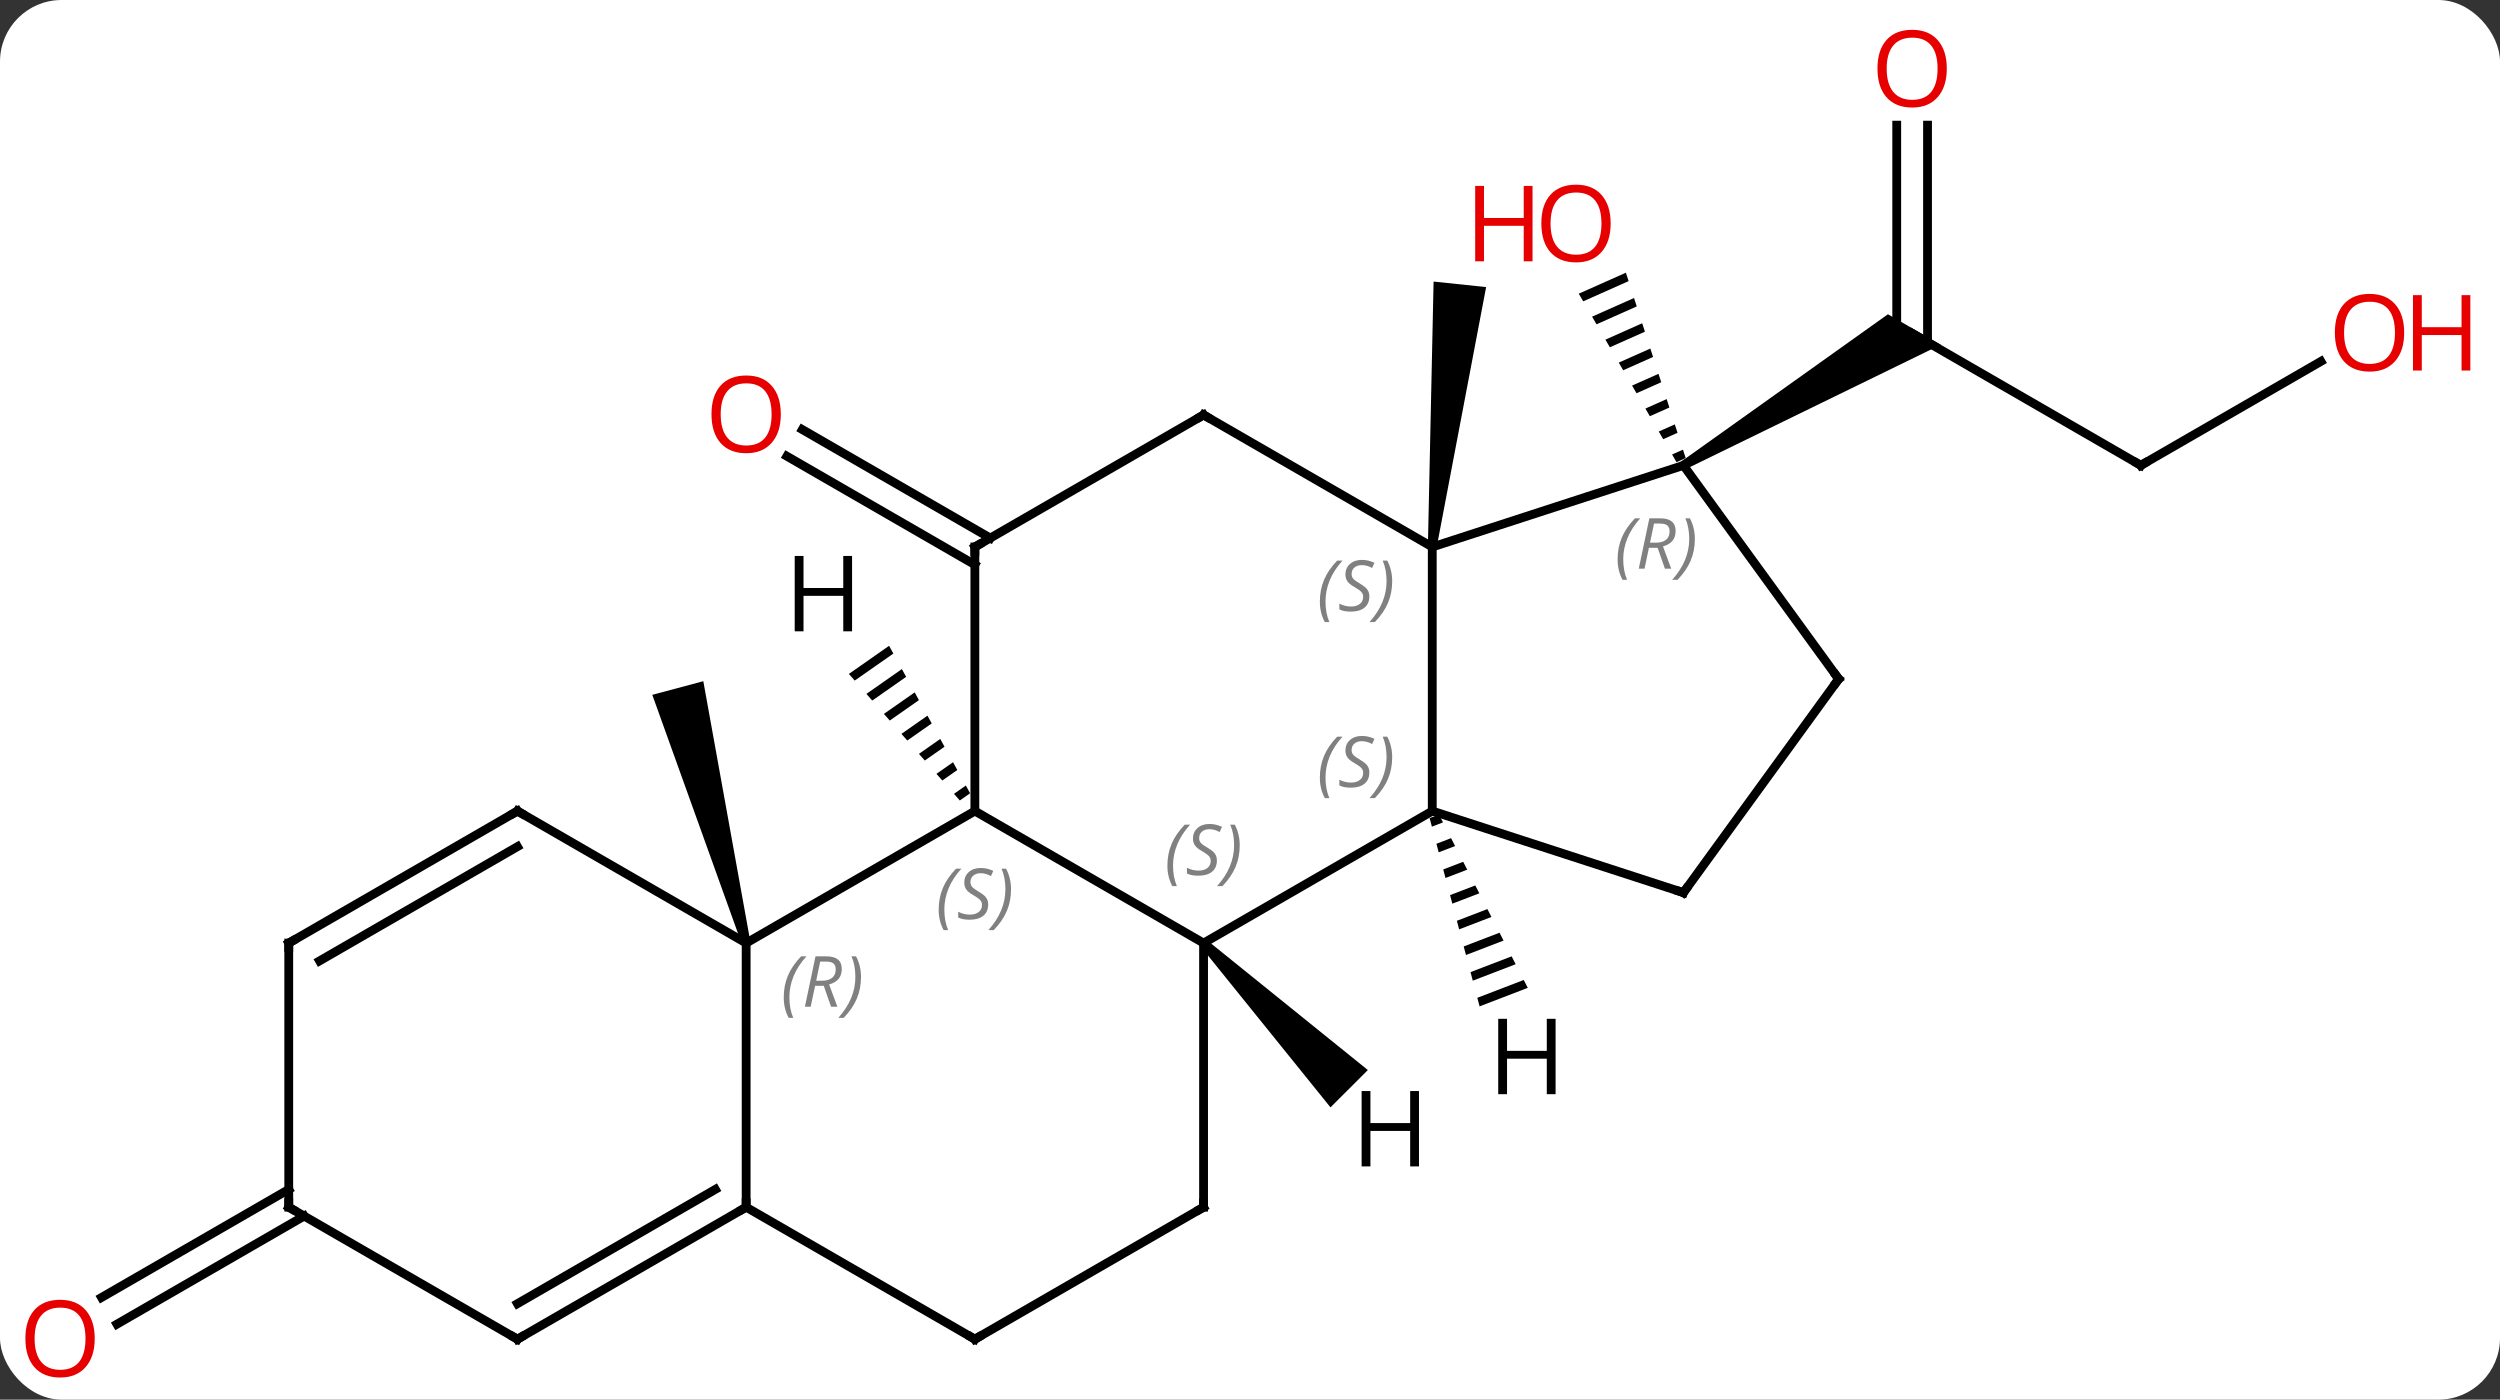 <svg width="284" viewBox="0 0 284 159" style="fill-opacity:1; color-rendering:auto; color-interpolation:auto; text-rendering:auto; stroke:black; stroke-linecap:square; stroke-miterlimit:10; shape-rendering:auto; stroke-opacity:1; fill:black; stroke-dasharray:none; font-weight:normal; stroke-width:1; font-family:'Open Sans'; font-style:normal; stroke-linejoin:miter; font-size:12; stroke-dashoffset:0; image-rendering:auto;" height="159" class="cas-substance-image" xmlns:xlink="http://www.w3.org/1999/xlink" xmlns="http://www.w3.org/2000/svg"><rect x="0" y="0" width="284" height="159" fill="#333333" stroke="none"/><svg class="cas-substance-single-component"><rect y="0" x="0" width="284" stroke="none" ry="7" rx="7" height="159" fill="white" class="cas-substance-group"/><svg y="0" x="0" width="284" viewBox="0 0 284 159" style="fill:black;" height="159" class="cas-substance-single-component-image"><svg><g><g transform="translate(138,80)" style="text-rendering:geometricPrecision; color-rendering:optimizeQuality; color-interpolation:linearRGB; stroke-linecap:butt; image-rendering:optimizeQuality;"><path style="stroke:none;" d="M25.202 -17.813 L24.208 -17.917 L24.856 -48.014 L30.824 -47.386 Z"/><line y2="-27.135" y1="-42.135" x2="105.198" x1="79.218" style="fill:none;"/><line y2="-65.783" y1="-41.125" x2="80.968" x1="80.968" style="fill:none;"/><line y2="-65.783" y1="-42.135" x2="77.468" x1="77.468" style="fill:none;"/><path style="stroke:none;" d="M53.488 -26.702 L52.988 -27.568 L76.468 -44.3 L82.468 -40.836 Z"/><line y2="-38.946" y1="-27.135" x2="125.655" x1="105.198" style="fill:none;"/><path style="stroke:none;" d="M46.7 -49.021 L41.346 -46.638 L41.851 -45.768 L41.851 -45.768 L47.009 -48.064 L47.009 -48.064 L46.7 -49.021 ZM47.627 -46.149 L42.861 -44.028 L42.861 -44.028 L43.366 -43.158 L43.366 -43.158 L47.935 -45.192 L47.935 -45.192 L47.627 -46.149 ZM48.553 -43.278 L44.375 -41.418 L44.375 -41.418 L44.88 -40.548 L44.88 -40.548 L48.862 -42.32 L48.553 -43.278 ZM49.479 -40.406 L45.89 -38.808 L45.89 -38.808 L46.395 -37.938 L46.395 -37.938 L49.788 -39.449 L49.788 -39.449 L49.479 -40.406 ZM50.406 -37.534 L47.404 -36.198 L47.404 -36.198 L47.909 -35.328 L47.909 -35.328 L50.715 -36.577 L50.406 -37.534 ZM51.332 -34.663 L48.919 -33.588 L49.423 -32.718 L49.423 -32.718 L51.641 -33.705 L51.641 -33.705 L51.332 -34.663 ZM52.258 -31.791 L50.433 -30.979 L50.433 -30.979 L50.938 -30.108 L50.938 -30.108 L52.567 -30.834 L52.258 -31.791 ZM53.185 -28.919 L51.947 -28.369 L51.947 -28.369 L52.452 -27.499 L52.452 -27.499 L53.494 -27.962 L53.494 -27.962 L53.185 -28.919 Z"/><path style="stroke:none;" d="M-52.755 27.006 L-53.721 27.264 L-63.9 -1.066 L-58.104 -2.618 Z"/><line y2="-15.844" y1="-28.171" x2="-27.255" x1="-48.607" style="fill:none;"/><line y2="-18.875" y1="-31.202" x2="-25.505" x1="-46.858" style="fill:none;"/><line y2="58.145" y1="70.424" x2="-103.448" x1="-124.716" style="fill:none;"/><line y2="55.114" y1="67.393" x2="-105.198" x1="-126.466" style="fill:none;"/><line y2="27.135" y1="12.135" x2="-1.275" x1="24.705" style="fill:none;"/><line y2="-17.865" y1="12.135" x2="24.705" x1="24.705" style="fill:none;"/><line y2="21.405" y1="12.135" x2="53.238" x1="24.705" style="fill:none;"/><line y2="12.135" y1="27.135" x2="-27.255" x1="-1.275" style="fill:none;"/><line y2="57.135" y1="27.135" x2="-1.275" x1="-1.275" style="fill:none;"/><line y2="-27.135" y1="-17.865" x2="53.238" x1="24.705" style="fill:none;"/><line y2="-32.865" y1="-17.865" x2="-1.275" x1="24.705" style="fill:none;"/><line y2="-2.865" y1="21.405" x2="70.872" x1="53.238" style="fill:none;"/><line y2="27.135" y1="12.135" x2="-53.238" x1="-27.255" style="fill:none;"/><line y2="-17.865" y1="12.135" x2="-27.255" x1="-27.255" style="fill:none;"/><line y2="72.135" y1="57.135" x2="-27.255" x1="-1.275" style="fill:none;"/><line y2="-2.865" y1="-27.135" x2="70.872" x1="53.238" style="fill:none;"/><line y2="-17.865" y1="-32.865" x2="-27.255" x1="-1.275" style="fill:none;"/><line y2="57.135" y1="27.135" x2="-53.238" x1="-53.238" style="fill:none;"/><line y2="12.135" y1="27.135" x2="-79.218" x1="-53.238" style="fill:none;"/><line y2="57.135" y1="72.135" x2="-53.238" x1="-27.255" style="fill:none;"/><line y2="72.135" y1="57.135" x2="-79.218" x1="-53.238" style="fill:none;"/><line y2="68.094" y1="55.114" x2="-79.218" x1="-56.738" style="fill:none;"/><line y2="27.135" y1="12.135" x2="-105.198" x1="-79.218" style="fill:none;"/><line y2="29.156" y1="16.177" x2="-101.698" x1="-79.218" style="fill:none;"/><line y2="57.135" y1="72.135" x2="-105.198" x1="-79.218" style="fill:none;"/><line y2="57.135" y1="27.135" x2="-105.198" x1="-105.198" style="fill:none;"/><path style="stroke:none;" d="M25.465 12.529 L24.404 12.937 L24.662 13.909 L24.662 13.909 L25.924 13.424 L25.465 12.529 ZM26.841 15.214 L25.178 15.853 L25.178 15.853 L25.436 16.825 L25.436 16.825 L27.3 16.109 L27.3 16.109 L26.841 15.214 ZM28.217 17.899 L25.952 18.769 L25.952 18.769 L26.21 19.741 L26.21 19.741 L28.676 18.794 L28.217 17.899 ZM29.593 20.585 L26.727 21.685 L26.727 21.685 L26.985 22.657 L26.985 22.657 L30.052 21.48 L30.052 21.48 L29.593 20.585 ZM30.969 23.27 L27.501 24.601 L27.759 25.573 L27.759 25.573 L31.428 24.165 L31.428 24.165 L30.969 23.27 ZM32.345 25.955 L28.276 27.517 L28.276 27.517 L28.534 28.489 L28.534 28.489 L32.803 26.85 L32.803 26.85 L32.345 25.955 ZM33.721 28.64 L29.05 30.433 L29.05 30.433 L29.308 31.406 L34.179 29.535 L33.721 28.64 ZM35.097 31.325 L29.824 33.35 L29.824 33.35 L30.082 34.322 L30.082 34.322 L35.555 32.22 L35.097 31.325 Z"/><path style="stroke:none;" d="M-1.629 27.489 L-0.921 26.781 L17.387 41.555 L13.145 45.797 Z"/><path style="stroke:none;" d="M-37 -6.638 L-41.566 -3.443 L-40.903 -2.686 L-36.515 -5.756 L-37 -6.638 ZM-35.546 -3.993 L-39.577 -1.173 L-38.913 -0.416 L-35.062 -3.111 L-35.546 -3.993 ZM-34.093 -1.347 L-37.587 1.098 L-36.924 1.855 L-33.609 -0.465 L-33.609 -0.465 L-34.093 -1.347 ZM-32.64 1.299 L-35.598 3.368 L-34.934 4.125 L-32.156 2.181 L-32.64 1.299 ZM-31.187 3.945 L-33.608 5.639 L-32.945 6.396 L-30.702 4.826 L-30.702 4.826 L-31.187 3.945 ZM-29.734 6.59 L-31.619 7.909 L-30.956 8.666 L-29.249 7.472 L-29.734 6.59 ZM-28.28 9.236 L-29.629 10.18 L-28.966 10.936 L-28.966 10.936 L-27.796 10.118 L-27.796 10.118 L-28.28 9.236 Z"/><path style="fill:none; stroke-miterlimit:5;" d="M104.765 -27.385 L105.198 -27.135 L105.631 -27.385"/></g><g transform="translate(138,80)" style="stroke-linecap:butt; fill:rgb(230,0,0); text-rendering:geometricPrecision; color-rendering:optimizeQuality; image-rendering:optimizeQuality; font-family:'Open Sans'; stroke:rgb(230,0,0); color-interpolation:linearRGB; stroke-miterlimit:5;"><path style="stroke:none;" d="M83.156 -72.205 Q83.156 -70.143 82.116 -68.963 Q81.077 -67.783 79.234 -67.783 Q77.343 -67.783 76.312 -68.948 Q75.281 -70.112 75.281 -72.221 Q75.281 -74.315 76.312 -75.463 Q77.343 -76.612 79.234 -76.612 Q81.093 -76.612 82.124 -75.44 Q83.156 -74.268 83.156 -72.205 ZM76.327 -72.205 Q76.327 -70.471 77.07 -69.565 Q77.812 -68.658 79.234 -68.658 Q80.656 -68.658 81.382 -69.557 Q82.109 -70.455 82.109 -72.205 Q82.109 -73.94 81.382 -74.83 Q80.656 -75.721 79.234 -75.721 Q77.812 -75.721 77.07 -74.823 Q76.327 -73.924 76.327 -72.205 Z"/><path style="stroke:none;" d="M135.115 -42.205 Q135.115 -40.143 134.076 -38.963 Q133.037 -37.783 131.194 -37.783 Q129.303 -37.783 128.272 -38.947 Q127.24 -40.112 127.24 -42.221 Q127.24 -44.315 128.272 -45.463 Q129.303 -46.612 131.194 -46.612 Q133.053 -46.612 134.084 -45.44 Q135.115 -44.268 135.115 -42.205 ZM128.287 -42.205 Q128.287 -40.471 129.03 -39.565 Q129.772 -38.658 131.194 -38.658 Q132.615 -38.658 133.342 -39.557 Q134.069 -40.455 134.069 -42.205 Q134.069 -43.94 133.342 -44.83 Q132.615 -45.721 131.194 -45.721 Q129.772 -45.721 129.03 -44.822 Q128.287 -43.924 128.287 -42.205 Z"/><path style="stroke:none;" d="M142.631 -37.908 L141.631 -37.908 L141.631 -41.94 L137.115 -41.94 L137.115 -37.908 L136.115 -37.908 L136.115 -46.471 L137.115 -46.471 L137.115 -42.83 L141.631 -42.83 L141.631 -46.471 L142.631 -46.471 L142.631 -37.908 Z"/><path style="stroke:none;" d="M44.971 -54.613 Q44.971 -52.551 43.932 -51.371 Q42.893 -50.191 41.05 -50.191 Q39.159 -50.191 38.128 -51.355 Q37.096 -52.52 37.096 -54.629 Q37.096 -56.723 38.128 -57.871 Q39.159 -59.02 41.05 -59.02 Q42.909 -59.02 43.94 -57.848 Q44.971 -56.676 44.971 -54.613 ZM38.143 -54.613 Q38.143 -52.879 38.886 -51.973 Q39.628 -51.066 41.05 -51.066 Q42.471 -51.066 43.198 -51.965 Q43.925 -52.863 43.925 -54.613 Q43.925 -56.348 43.198 -57.238 Q42.471 -58.129 41.05 -58.129 Q39.628 -58.129 38.886 -57.23 Q38.143 -56.332 38.143 -54.613 Z"/><path style="stroke:none;" d="M36.096 -50.316 L35.096 -50.316 L35.096 -54.348 L30.581 -54.348 L30.581 -50.316 L29.581 -50.316 L29.581 -58.879 L30.581 -58.879 L30.581 -55.238 L35.096 -55.238 L35.096 -58.879 L36.096 -58.879 L36.096 -50.316 Z"/><path style="stroke:none;" d="M-49.3 -32.935 Q-49.3 -30.873 -50.34 -29.693 Q-51.379 -28.513 -53.222 -28.513 Q-55.113 -28.513 -56.144 -29.677 Q-57.175 -30.842 -57.175 -32.951 Q-57.175 -35.045 -56.144 -36.193 Q-55.113 -37.342 -53.222 -37.342 Q-51.363 -37.342 -50.332 -36.17 Q-49.3 -34.998 -49.3 -32.935 ZM-56.129 -32.935 Q-56.129 -31.201 -55.386 -30.295 Q-54.644 -29.388 -53.222 -29.388 Q-51.8 -29.388 -51.074 -30.287 Q-50.347 -31.185 -50.347 -32.935 Q-50.347 -34.67 -51.074 -35.56 Q-51.8 -36.451 -53.222 -36.451 Q-54.644 -36.451 -55.386 -35.553 Q-56.129 -34.654 -56.129 -32.935 Z"/><path style="stroke:none;" d="M-127.24 72.065 Q-127.24 74.127 -128.28 75.307 Q-129.319 76.487 -131.162 76.487 Q-133.053 76.487 -134.084 75.323 Q-135.115 74.158 -135.115 72.049 Q-135.115 69.955 -134.084 68.807 Q-133.053 67.658 -131.162 67.658 Q-129.303 67.658 -128.272 68.83 Q-127.24 70.002 -127.24 72.065 ZM-134.069 72.065 Q-134.069 73.799 -133.326 74.705 Q-132.584 75.612 -131.162 75.612 Q-129.74 75.612 -129.014 74.713 Q-128.287 73.815 -128.287 72.065 Q-128.287 70.33 -129.014 69.44 Q-129.74 68.549 -131.162 68.549 Q-132.584 68.549 -133.326 69.448 Q-134.069 70.346 -134.069 72.065 Z"/></g><g transform="translate(138,80)" style="stroke-linecap:butt; font-size:8.4px; fill:gray; text-rendering:geometricPrecision; image-rendering:optimizeQuality; color-rendering:optimizeQuality; font-family:'Open Sans'; font-style:italic; stroke:gray; color-interpolation:linearRGB; stroke-miterlimit:5;"><path style="stroke:none;" d="M11.936 8.338 Q11.936 7.01 12.405 5.885 Q12.874 4.76 13.905 3.682 L14.514 3.682 Q13.546 4.744 13.061 5.916 Q12.577 7.088 12.577 8.323 Q12.577 9.651 13.014 10.666 L12.499 10.666 Q11.936 9.635 11.936 8.338 ZM17.559 7.744 Q17.559 8.573 17.012 9.026 Q16.465 9.479 15.465 9.479 Q15.059 9.479 14.746 9.424 Q14.434 9.369 14.152 9.229 L14.152 8.573 Q14.777 8.901 15.481 8.901 Q16.106 8.901 16.481 8.604 Q16.856 8.307 16.856 7.791 Q16.856 7.479 16.652 7.252 Q16.449 7.026 15.887 6.698 Q15.293 6.369 15.067 6.041 Q14.84 5.713 14.84 5.26 Q14.84 4.526 15.356 4.065 Q15.871 3.604 16.715 3.604 Q17.09 3.604 17.426 3.682 Q17.762 3.76 18.137 3.932 L17.871 4.526 Q17.621 4.369 17.301 4.284 Q16.981 4.198 16.715 4.198 Q16.184 4.198 15.863 4.471 Q15.543 4.744 15.543 5.213 Q15.543 5.416 15.613 5.565 Q15.684 5.713 15.824 5.846 Q15.965 5.979 16.387 6.229 Q16.949 6.573 17.152 6.768 Q17.356 6.963 17.457 7.198 Q17.559 7.432 17.559 7.744 ZM20.153 6.026 Q20.153 7.354 19.677 8.487 Q19.2 9.619 18.184 10.666 L17.575 10.666 Q19.513 8.51 19.513 6.026 Q19.513 4.698 19.075 3.682 L19.591 3.682 Q20.153 4.744 20.153 6.026 Z"/><path style="stroke:none;" d="M-5.383 18.338 Q-5.383 17.01 -4.915 15.885 Q-4.446 14.76 -3.415 13.682 L-2.805 13.682 Q-3.774 14.744 -4.258 15.916 Q-4.743 17.088 -4.743 18.323 Q-4.743 19.651 -4.305 20.666 L-4.821 20.666 Q-5.383 19.635 -5.383 18.338 ZM0.239 17.744 Q0.239 18.573 -0.308 19.026 Q-0.855 19.479 -1.855 19.479 Q-2.261 19.479 -2.574 19.424 Q-2.886 19.369 -3.167 19.229 L-3.167 18.573 Q-2.542 18.901 -1.839 18.901 Q-1.214 18.901 -0.839 18.604 Q-0.464 18.307 -0.464 17.791 Q-0.464 17.479 -0.667 17.252 Q-0.87 17.026 -1.433 16.698 Q-2.027 16.369 -2.253 16.041 Q-2.48 15.713 -2.48 15.26 Q-2.48 14.526 -1.964 14.065 Q-1.448 13.604 -0.605 13.604 Q-0.23 13.604 0.106 13.682 Q0.442 13.76 0.817 13.932 L0.551 14.526 Q0.301 14.369 -0.019 14.283 Q-0.339 14.197 -0.605 14.197 Q-1.136 14.197 -1.456 14.471 Q-1.777 14.744 -1.777 15.213 Q-1.777 15.416 -1.706 15.565 Q-1.636 15.713 -1.495 15.846 Q-1.355 15.979 -0.933 16.229 Q-0.37 16.573 -0.167 16.768 Q0.036 16.963 0.138 17.198 Q0.239 17.432 0.239 17.744 ZM2.833 16.026 Q2.833 17.354 2.357 18.487 Q1.88 19.619 0.865 20.666 L0.255 20.666 Q2.193 18.51 2.193 16.026 Q2.193 14.697 1.755 13.682 L2.271 13.682 Q2.833 14.744 2.833 16.026 Z"/><path style="stroke:none;" d="M11.936 -11.662 Q11.936 -12.99 12.405 -14.115 Q12.874 -15.24 13.905 -16.318 L14.514 -16.318 Q13.546 -15.256 13.061 -14.084 Q12.577 -12.912 12.577 -11.678 Q12.577 -10.349 13.014 -9.334 L12.499 -9.334 Q11.936 -10.365 11.936 -11.662 ZM17.559 -12.256 Q17.559 -11.428 17.012 -10.974 Q16.465 -10.521 15.465 -10.521 Q15.059 -10.521 14.746 -10.576 Q14.434 -10.631 14.152 -10.771 L14.152 -11.428 Q14.777 -11.099 15.481 -11.099 Q16.106 -11.099 16.481 -11.396 Q16.856 -11.693 16.856 -12.209 Q16.856 -12.521 16.652 -12.748 Q16.449 -12.974 15.887 -13.303 Q15.293 -13.631 15.067 -13.959 Q14.84 -14.287 14.84 -14.74 Q14.84 -15.474 15.356 -15.935 Q15.871 -16.396 16.715 -16.396 Q17.09 -16.396 17.426 -16.318 Q17.762 -16.24 18.137 -16.068 L17.871 -15.474 Q17.621 -15.631 17.301 -15.717 Q16.981 -15.803 16.715 -15.803 Q16.184 -15.803 15.863 -15.529 Q15.543 -15.256 15.543 -14.787 Q15.543 -14.584 15.613 -14.435 Q15.684 -14.287 15.824 -14.154 Q15.965 -14.021 16.387 -13.771 Q16.949 -13.428 17.152 -13.232 Q17.356 -13.037 17.457 -12.803 Q17.559 -12.568 17.559 -12.256 ZM20.153 -13.974 Q20.153 -12.646 19.677 -11.514 Q19.2 -10.381 18.184 -9.334 L17.575 -9.334 Q19.513 -11.49 19.513 -13.974 Q19.513 -15.303 19.075 -16.318 L19.591 -16.318 Q20.153 -15.256 20.153 -13.974 Z"/><path style="fill:none; stroke:black;" d="M52.763 21.25 L53.238 21.405 L53.532 21"/><path style="stroke:none;" d="M-31.364 23.338 Q-31.364 22.01 -30.895 20.885 Q-30.426 19.76 -29.395 18.682 L-28.786 18.682 Q-29.754 19.744 -30.239 20.916 Q-30.723 22.088 -30.723 23.323 Q-30.723 24.651 -30.286 25.666 L-30.801 25.666 Q-31.364 24.635 -31.364 23.338 ZM-25.741 22.744 Q-25.741 23.573 -26.288 24.026 Q-26.835 24.479 -27.835 24.479 Q-28.241 24.479 -28.554 24.424 Q-28.866 24.369 -29.148 24.229 L-29.148 23.573 Q-28.523 23.901 -27.819 23.901 Q-27.194 23.901 -26.819 23.604 Q-26.444 23.307 -26.444 22.791 Q-26.444 22.479 -26.648 22.252 Q-26.851 22.026 -27.413 21.698 Q-28.007 21.369 -28.233 21.041 Q-28.46 20.713 -28.46 20.26 Q-28.46 19.526 -27.944 19.065 Q-27.429 18.604 -26.585 18.604 Q-26.21 18.604 -25.874 18.682 Q-25.538 18.76 -25.163 18.932 L-25.429 19.526 Q-25.679 19.369 -25.999 19.283 Q-26.319 19.198 -26.585 19.198 Q-27.116 19.198 -27.436 19.471 Q-27.757 19.744 -27.757 20.213 Q-27.757 20.416 -27.686 20.565 Q-27.616 20.713 -27.476 20.846 Q-27.335 20.979 -26.913 21.229 Q-26.351 21.573 -26.148 21.768 Q-25.944 21.963 -25.843 22.198 Q-25.741 22.432 -25.741 22.744 ZM-23.147 21.026 Q-23.147 22.354 -23.623 23.487 Q-24.1 24.619 -25.116 25.666 L-25.725 25.666 Q-23.787 23.51 -23.787 21.026 Q-23.787 19.698 -24.225 18.682 L-23.709 18.682 Q-23.147 19.744 -23.147 21.026 Z"/><path style="fill:none; stroke:black;" d="M-1.275 56.635 L-1.275 57.135 L-1.708 57.385"/><path style="stroke:none;" d="M45.759 -16.46 Q45.759 -17.788 46.228 -18.913 Q46.697 -20.038 47.728 -21.117 L48.337 -21.117 Q47.368 -20.054 46.884 -18.882 Q46.4 -17.71 46.4 -16.476 Q46.4 -15.148 46.837 -14.132 L46.322 -14.132 Q45.759 -15.164 45.759 -16.46 ZM49.319 -17.773 L48.819 -15.398 L48.163 -15.398 L49.366 -21.117 L50.616 -21.117 Q52.35 -21.117 52.35 -19.679 Q52.35 -18.32 50.913 -17.929 L51.85 -15.398 L51.132 -15.398 L50.304 -17.773 L49.319 -17.773 ZM49.897 -20.523 Q49.507 -18.601 49.444 -18.351 L50.1 -18.351 Q50.85 -18.351 51.257 -18.679 Q51.663 -19.007 51.663 -19.632 Q51.663 -20.101 51.405 -20.312 Q51.147 -20.523 50.554 -20.523 L49.897 -20.523 ZM54.536 -18.773 Q54.536 -17.445 54.06 -16.312 Q53.583 -15.179 52.568 -14.132 L51.958 -14.132 Q53.896 -16.288 53.896 -18.773 Q53.896 -20.101 53.458 -21.117 L53.974 -21.117 Q54.536 -20.054 54.536 -18.773 Z"/><path style="fill:none; stroke:black;" d="M-0.842 -32.615 L-1.275 -32.865 L-1.708 -32.615"/><path style="fill:none; stroke:black;" d="M70.578 -2.461 L70.872 -2.865 L70.578 -3.269"/><path style="stroke:none;" d="M-48.967 33.299 Q-48.967 31.971 -48.498 30.846 Q-48.029 29.721 -46.998 28.643 L-46.388 28.643 Q-47.357 29.706 -47.842 30.877 Q-48.326 32.049 -48.326 33.284 Q-48.326 34.612 -47.888 35.627 L-48.404 35.627 Q-48.967 34.596 -48.967 33.299 ZM-45.406 31.987 L-45.906 34.362 L-46.563 34.362 L-45.359 28.643 L-44.109 28.643 Q-42.375 28.643 -42.375 30.081 Q-42.375 31.44 -43.813 31.831 L-42.875 34.362 L-43.594 34.362 L-44.422 31.987 L-45.406 31.987 ZM-44.828 29.237 Q-45.219 31.159 -45.281 31.409 L-44.625 31.409 Q-43.875 31.409 -43.469 31.081 Q-43.063 30.752 -43.063 30.127 Q-43.063 29.659 -43.321 29.448 Q-43.578 29.237 -44.172 29.237 L-44.828 29.237 ZM-40.189 30.987 Q-40.189 32.315 -40.666 33.448 Q-41.142 34.581 -42.158 35.627 L-42.767 35.627 Q-40.83 33.471 -40.83 30.987 Q-40.83 29.659 -41.267 28.643 L-40.752 28.643 Q-40.189 29.706 -40.189 30.987 Z"/><path style="fill:none; stroke:black;" d="M-27.255 -17.365 L-27.255 -17.865 L-26.822 -18.115"/><path style="fill:none; stroke:black;" d="M-26.822 71.885 L-27.255 72.135 L-27.688 71.885"/><path style="fill:none; stroke:black;" d="M-53.671 57.385 L-53.238 57.135 L-53.238 56.635"/><path style="fill:none; stroke:black;" d="M-78.785 12.385 L-79.218 12.135 L-79.651 12.385"/><path style="fill:none; stroke:black;" d="M-78.785 71.885 L-79.218 72.135 L-79.651 71.885"/><path style="fill:none; stroke:black;" d="M-104.765 26.885 L-105.198 27.135 L-105.198 27.635"/><path style="fill:none; stroke:black;" d="M-104.765 57.385 L-105.198 57.135 L-105.198 56.635"/></g><g transform="translate(138,80)" style="stroke-linecap:butt; text-rendering:geometricPrecision; color-rendering:optimizeQuality; image-rendering:optimizeQuality; font-family:'Open Sans'; color-interpolation:linearRGB; stroke-miterlimit:5;"><path style="stroke:none;" d="M38.715 44.299 L37.715 44.299 L37.715 40.268 L33.199 40.268 L33.199 44.299 L32.199 44.299 L32.199 35.737 L33.199 35.737 L33.199 39.377 L37.715 39.377 L37.715 35.737 L38.715 35.737 L38.715 44.299 Z"/><path style="stroke:none;" d="M23.196 52.504 L22.196 52.504 L22.196 48.473 L17.68 48.473 L17.68 52.504 L16.68 52.504 L16.68 43.942 L17.68 43.942 L17.68 47.582 L22.196 47.582 L22.196 43.942 L23.196 43.942 L23.196 52.504 Z"/><path style="stroke:none;" d="M-41.205 -8.282 L-42.205 -8.282 L-42.205 -12.313 L-46.721 -12.313 L-46.721 -8.282 L-47.721 -8.282 L-47.721 -16.844 L-46.721 -16.844 L-46.721 -13.204 L-42.205 -13.204 L-42.205 -16.844 L-41.205 -16.844 L-41.205 -8.282 Z"/></g></g></svg></svg></svg></svg>